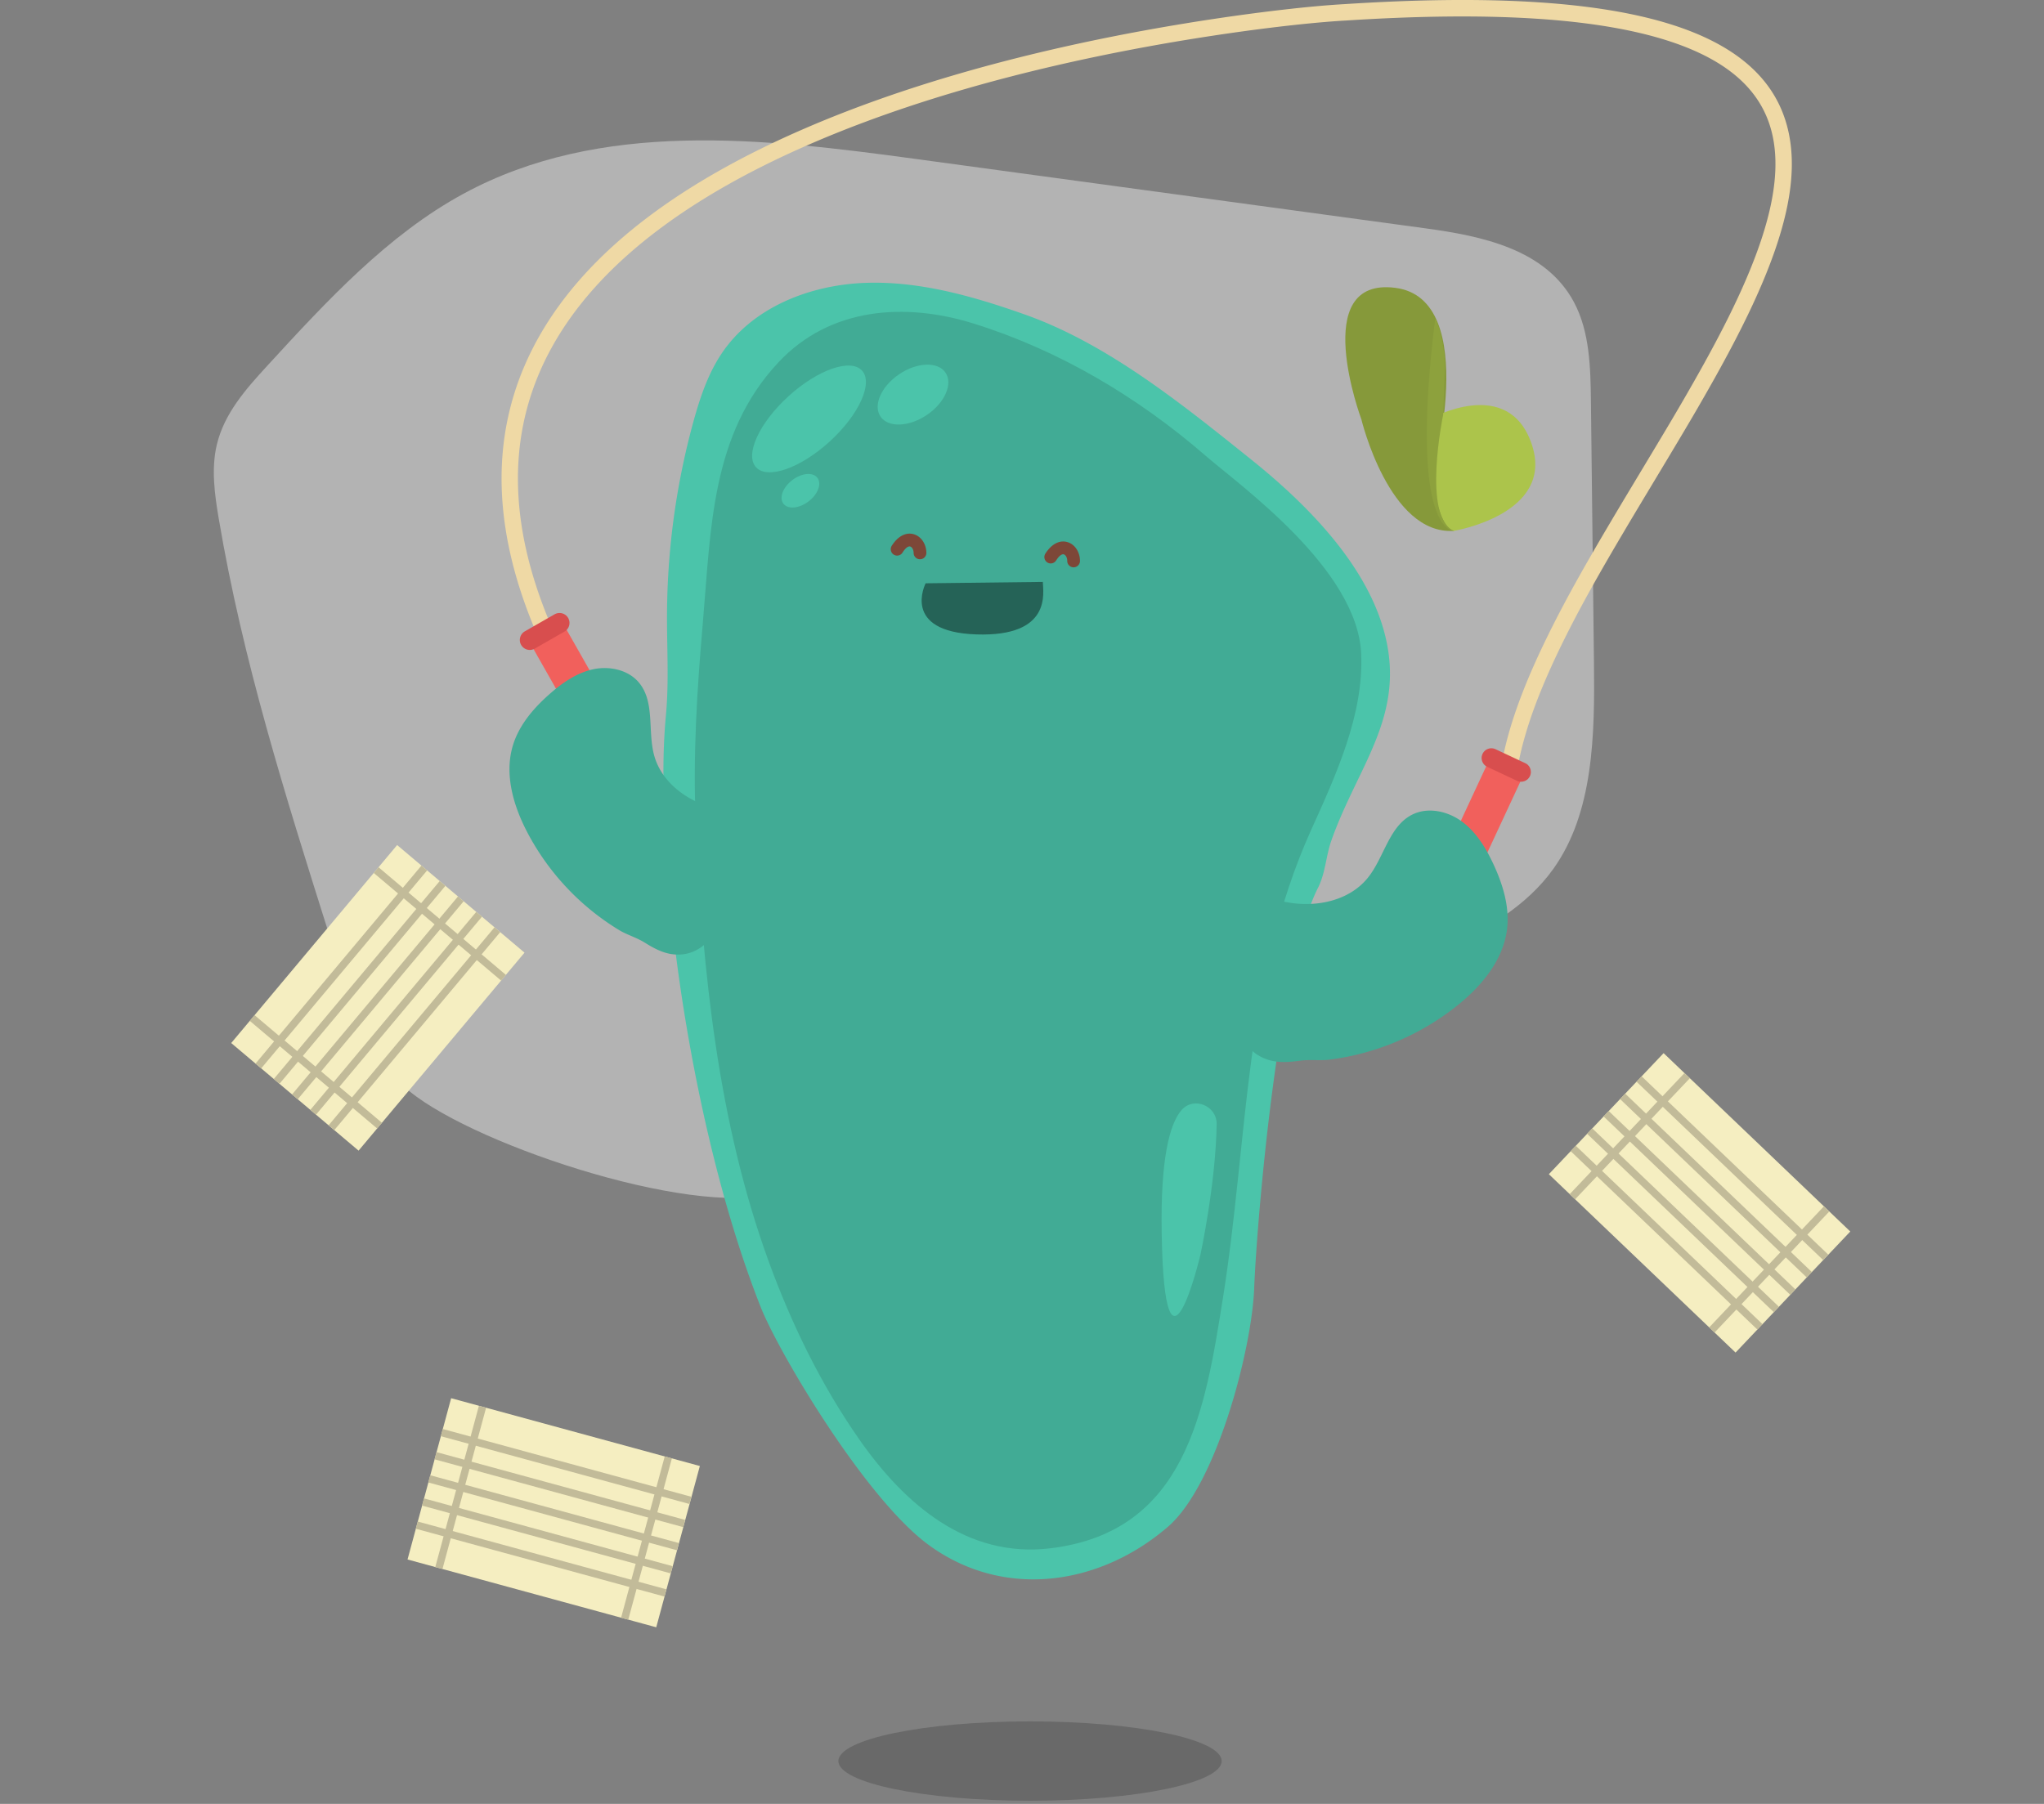 <svg width="145" height="128" fill="none" xmlns="http://www.w3.org/2000/svg"><rect width="100%" height="100%" fill="#808080" stroke="none"/><path opacity=".4" fill-rule="evenodd" clip-rule="evenodd" d="M28.275 76.696c-2.531-2.89-3.79-6.79-4.983-10.566-3.038-9.634-6.087-19.312-7.775-29.33-.292-1.732-.541-3.534-.137-5.242.528-2.232 2.086-3.976 3.584-5.608 4.226-4.607 8.553-9.29 13.907-12.199 9.74-5.288 21.279-3.943 32.087-2.473l36.167 4.925c3.98.542 8.524 1.47 10.534 5.244 1.116 2.094 1.173 4.637 1.201 7.058l.214 18.51c.059 5.096-.01 10.627-2.89 14.65-1.918 2.678-4.816 4.275-7.64 5.725-15.346 7.883-31.5 14.022-48.182 17.417-6.535 1.329-22.765-4.32-26.087-8.11z" fill="#fff"/><path d="M53.963 92.744c-2.871-7.255-4.854-16.358-5.896-24.085-.485-3.595-.769-7.214-.933-10.837-.105-2.341-.114-4.703.104-7.04.206-2.225.093-4.306.08-6.559a52.61 52.61 0 011.855-14.243c.463-1.689 1.021-3.378 1.977-4.832 2.215-3.365 6.328-4.918 10.15-5.073 3.882-.16 7.738.947 11.373 2.231 5.866 2.071 11.135 6.33 16.076 10.292 3.735 2.995 8.044 7.229 9.413 12.12 1.675 5.98-1.813 9.534-3.718 14.93-.385 1.095-.418 2.311-.943 3.342-2.812 5.539-4.34 23.55-4.531 28.447-.167 4.29-2.658 13.917-6.123 16.903-4.866 4.193-11.651 5.156-16.948 1.298-4.513-3.292-10.658-13.666-11.936-16.894z" fill="#4BC4AA"/><path d="M95.382.293c20.312-1.316 30.025 1.802 31.524 9.213.629 3.11-.203 6.873-2.328 11.58l-.044.097-.089.194-.089.195-.092.195-.046.099-.093.198-.048.099-.095.2-.049.1-.098.201a5.257 5.257 0 01-.05.101l-.1.204-.051.102-.102.205-.105.207-.106.209-.107.21-.109.212-.111.213-.113.215-.057.108-.115.218-.116.219-.119.22-.12.224-.061.112-.123.226-.124.227-.127.23-.128.232-.13.234-.132.235-.134.238-.136.24-.14.247-.14.246-.208.363-.189.328-.151.263-.359.616-.292.496-.232.393-.394.663-.72 1.205-.539.898-1.339 2.227-.413.689-.396.662-.304.511-.293.496-.284.48-.206.352-.202.344-.26.447-.252.435-.183.318-.238.416-.173.304-.17.3-.165.294-.108.194-.159.286-.156.282-.152.279-.15.275-.146.271-.143.268-.095.178-.093.176-.137.263-.091.174-.089.173-.089.173-.088.172-.087.171-.086.171-.128.256-.085.17-.125.256-.086.176-.043.088-.107.222-.106.222-.104.22-.202.434-.098.216-.097.214-.095.213-.047.106-.092.21-.09.21c-.075.173-.148.346-.218.517l-.085.204c-.166.408-.322.808-.467 1.2l-.071.196a28.65 28.65 0 00-.693 2.16l-.049.18a19.117 19.117 0 00-.544 2.815.58.58 0 11-1.154-.13c.209-1.882.759-3.932 1.644-6.21l.081-.208c.329-.833.702-1.696 1.119-2.594l.105-.224.053-.113.108-.227.11-.229.098-.204.087-.178.132-.267.088-.178.089-.178.135-.268.091-.179.092-.18.092-.18.141-.271.095-.182.145-.275.098-.185.149-.28.101-.188.155-.284.157-.289.161-.292.11-.198.111-.2.17-.303.173-.309.178-.314.245-.428.189-.328.259-.448.2-.345.275-.471.213-.363.219-.37.377-.639.314-.528.244-.408.334-.56 2.122-3.53.709-1.186.446-.75.232-.395.3-.51.36-.618.199-.345.124-.216.193-.339.198-.346.135-.239.133-.236.196-.35.129-.231.127-.229.124-.227.124-.224.181-.334.118-.22.117-.218.116-.216.113-.215.112-.212.11-.211.054-.105.108-.209.106-.207.104-.205.052-.102.102-.203.05-.101.1-.201.049-.1.097-.199.048-.099.095-.196.093-.196.092-.194.091-.193.088-.192.044-.095.087-.19.043-.095c2.034-4.504 2.818-8.05 2.248-10.867-.635-3.142-2.996-5.419-7.46-6.852-4.974-1.596-12.485-2.1-22.857-1.428l-.188.01-.195.012-.2.014-.102.007-.21.015-.214.016-.22.018-.112.01-.228.019-.233.02-.239.022-.243.023-.249.024-.253.025-.257.027-.263.027-.266.03-.271.029-.275.031-.28.032-.283.034-.287.034-.29.036-.295.036-.297.038-.302.039-.304.04-.307.04-.31.043-.314.043-.316.044-.319.046-.321.046-.324.047-.326.049-.328.05-.33.05-.333.051-.167.027-.335.053-.337.054-.168.027-.34.056-.34.056-.341.058-.343.058-.344.06-.344.06-.346.062-.346.062-.173.032-.347.064-.173.032C72.433 4.98 64.43 7.214 57.59 10.169c-8.504 3.673-14.717 8.255-18.058 13.806-3.876 6.442-3.81 14.074.807 23.066a.584.584 0 01-.25.785.58.58 0 01-.782-.251c-4.794-9.337-4.864-17.398-.768-24.204 3.487-5.794 9.886-10.512 18.593-14.273 6.93-2.994 15.01-5.25 23.578-6.849l.35-.064.175-.032.35-.064.174-.031.348-.062.348-.061.347-.06.172-.03.346-.058.343-.058.172-.028.342-.056.34-.056.339-.054.337-.053.168-.026.334-.051.332-.05.33-.05.164-.024.327-.048.162-.024.323-.046.32-.045.319-.044.314-.043.312-.042.309-.041.306-.04.302-.038.299-.038.295-.036.292-.036.288-.034.284-.033.28-.032.276-.03L91.8.6l.268-.029.263-.027.13-.013.255-.026.251-.024.246-.023.242-.022.236-.021.23-.02.226-.018.22-.017.215-.016.209-.015.203-.013.197-.013.19-.01z" fill="#EFD9A5"/><path d="M41.144 51.864l-3.96-6.975 2.359-1.35 3.96 6.976c.37.657.142 1.49-.51 1.864a1.348 1.348 0 01-1.846-.506l-.003-.008z" fill="#F1605C"/><path d="M36.969 45.76a.706.706 0 01.263-.962l2.11-1.208a.706.706 0 01.703 1.225l-2.111 1.209a.706.706 0 01-.965-.265z" fill="#D84E4E"/><path d="M52.745 60.726c-.223.568-.49 1.124-.6 1.605-.356 1.585-.725 3.245-1.905 4.448-.712.723-1.55 1.061-2.562.926-.682-.091-1.323-.435-1.898-.794-.633-.398-1.297-.573-1.85-.909a17.795 17.795 0 01-6.538-6.97c-.978-1.878-1.62-4.084-1.014-6.117.433-1.45 1.457-2.65 2.589-3.65.9-.795 1.92-1.514 3.092-1.771 1.171-.258 2.521.029 3.283.96 1.135 1.385.586 3.465 1.076 5.19.536 1.884 2.327 3.197 4.215 3.69.765.198 1.631.33 2.124.952.559.703.324 1.587-.012 2.44z" fill="#41AB95"/><path d="M54.532 89.512c-3.593-9.858-4.7-20.63-5.173-31.112-.215-4.767.092-9.526.505-14.272.574-6.603.571-13.308 5.362-18.423 3.664-3.911 8.987-4.259 13.833-2.75 6.066 1.892 11.648 5.206 16.48 9.395 2.424 2.103 10.743 8.014 11.023 14.027.191 4.343-1.801 8.641-3.56 12.535-4.763 10.576-4.457 21.951-6.242 33.16-1.281 8.049-2.61 16.619-12.24 17.789-5.918.72-10.346-3.125-13.551-7.706-2.715-3.88-4.813-8.191-6.437-12.643z" fill="#41AB95"/><ellipse opacity=".3" cx="73.07" cy="124.959" rx="13.594" ry="2.815" fill="#333"/><path d="M102.68 60.288l3.309-7.114 2.404 1.13-3.309 7.112a1.325 1.325 0 01-2.452-.104 1.326 1.326 0 01.048-1.024z" fill="#F1605C"/><path d="M105.503 54.411a.69.69 0 01.587-1.25l2.151 1.01a.692.692 0 01-.587 1.25l-2.151-1.01z" fill="#D84E4E"/><path d="M16.402 74.01l11.771-14.048 9.035 7.635-11.771 14.048-9.035-7.635z" fill="#F5EEC1"/><path d="M29.896 61.42l.403.342L18.528 75.81l-.403-.341 11.77-14.048zM31.192 62.516l.404.341-11.772 14.048-.404-.341 11.772-14.048zM32.488 63.612l.403.34L21.121 78l-.404-.34 11.77-14.048zM33.784 64.706l.404.341-11.772 14.049-.404-.341 11.772-14.049zM35.08 65.802l.404.34-11.771 14.05-.404-.342L35.08 65.802z" fill="#C2BB99"/><path d="M18.06 72.033l9.034 7.635-.34.405-9.034-7.635.34-.405zM26.853 61.538l9.035 7.636-.34.405-9.034-7.636.34-.405z" fill="#C2BB99"/><path d="M118.015 74.727l13.243 12.657-8.139 8.59-13.244-12.657 8.14-8.59z" fill="#F5EEC1"/><path d="M116.453 76.367l13.244 12.658-.364.383L116.09 76.75l.363-.383zM115.286 77.599l13.243 12.658-.363.384-13.244-12.659.364-.383zM114.118 78.831l13.243 12.658-.364.384-13.242-12.658.363-.384zM112.95 80.063l13.243 12.658-.363.384-13.244-12.658.364-.384zM111.782 81.296l13.244 12.657-.364.384-13.243-12.657.363-.384z" fill="#C2BB99"/><path d="M119.491 76.147l.382.365-8.14 8.59-.382-.366 8.14-8.59zM129.384 85.602l.382.365-8.14 8.59-.382-.365 8.14-8.59z" fill="#C2BB99"/><path d="M32.004 99.212l17.643 4.811-3.094 11.444-17.643-4.811 3.094-11.444z" fill="#F5EEC1"/><path d="M31.406 101.396l17.643 4.812-.138.511-17.643-4.812.138-.511zM30.962 103.037l17.643 4.812-.138.511-17.643-4.812.138-.511zM30.518 104.678l17.643 4.813-.138.511-17.644-4.812.139-.512zM30.074 106.321l17.643 4.811-.138.511-17.643-4.811.138-.511zM29.63 107.962l17.643 4.812-.138.512-17.643-4.813.138-.511z" fill="#C2BB99"/><path d="M33.973 99.752l.509.139-3.095 11.443-.509-.139 3.095-11.443zM47.154 103.347l.508.138-3.094 11.444-.509-.139 3.095-11.443z" fill="#C2BB99"/><path d="M96.573 29.749s1.973 8.223 6.561 7.92l-.316-4.622-6.245-3.298z" fill="#86993A"/><path d="M101.555 34.112s3.607-12.892-2.572-13.688c-6.18-.796-2.41 9.325-2.41 9.325l4.982 4.363z" fill="#86993A"/><path d="M101.445 29.724s5.564-3.14 7.22 1.812c1.656 4.953-5.531 6.133-5.531 6.133s-1.734-.049-1.689-7.945z" fill="#ACC44B"/><path d="M102.377 29.431s-1.515 7.26.757 8.237c0 0-3.202.245-1.337-14.945.058-.476.763 1.916.7 3.431l-.12 3.277z" fill="#8DA13D"/><path d="M88.046 66.392c-.02.635.01 1.284-.084 1.79-.31 1.668-.638 3.41 0 5.06.382.993 1.048 1.675 2.072 1.977.69.202 1.443.147 2.142.049.767-.108 1.474.005 2.142-.08a18.22 18.22 0 009.115-3.882c1.706-1.38 3.225-3.215 3.48-5.414.18-1.57-.308-3.154-.978-4.591-.535-1.145-1.217-2.265-2.232-3.01-1.015-.746-2.424-1.046-3.536-.481-1.653.841-1.977 3.066-3.158 4.505-1.287 1.572-3.538 2.065-5.547 1.733-.814-.136-1.697-.379-2.423.006-.825.435-.963 1.38-.993 2.338z" fill="#41AB95"/><path d="M65.665 41.389l8.312-.099c.014.725.681 3.904-4.709 3.726-5.39-.178-3.603-3.627-3.603-3.627z" fill="#256357"/><ellipse cx="57.392" cy="29.726" rx="5.089" ry="2.172" transform="rotate(-42.36 57.392 29.726)" fill="#4BC4AA"/><ellipse cx="56.781" cy="34.822" rx="1.516" ry=".951" transform="rotate(-37.23 56.781 34.822)" fill="#4BC4AA"/><ellipse cx="64.769" cy="27.999" rx="2.783" ry="1.747" transform="rotate(-33.94 64.769 28)" fill="#4BC4AA"/><path d="M86.309 79.766c.02-1.307-1.626-1.986-2.486-1.004-.87.996-1.503 3.528-1.413 8.738.205 12.265 2.75 1.525 2.75 1.525s1.085-5.035 1.149-9.259z" fill="#4BC4AA"/><path d="M74.158 39.282c.449-.705 1.057-1.007 1.635-.793.507.188.829.737.82 1.334a.452.452 0 01-.903.003v-.017c.003-.234-.108-.424-.23-.469-.11-.041-.278.031-.484.316l-.03.044-.047.07a.45.45 0 01-.623.139.455.455 0 01-.138-.627zM63.26 38.725c.45-.705 1.058-1.007 1.636-.793.508.188.829.737.82 1.334a.453.453 0 01-.903.003v-.017c.003-.234-.108-.424-.23-.469-.124-.046-.32.05-.561.43a.45.45 0 01-.624.139.455.455 0 01-.137-.627z" fill="#7D4738"/></svg>